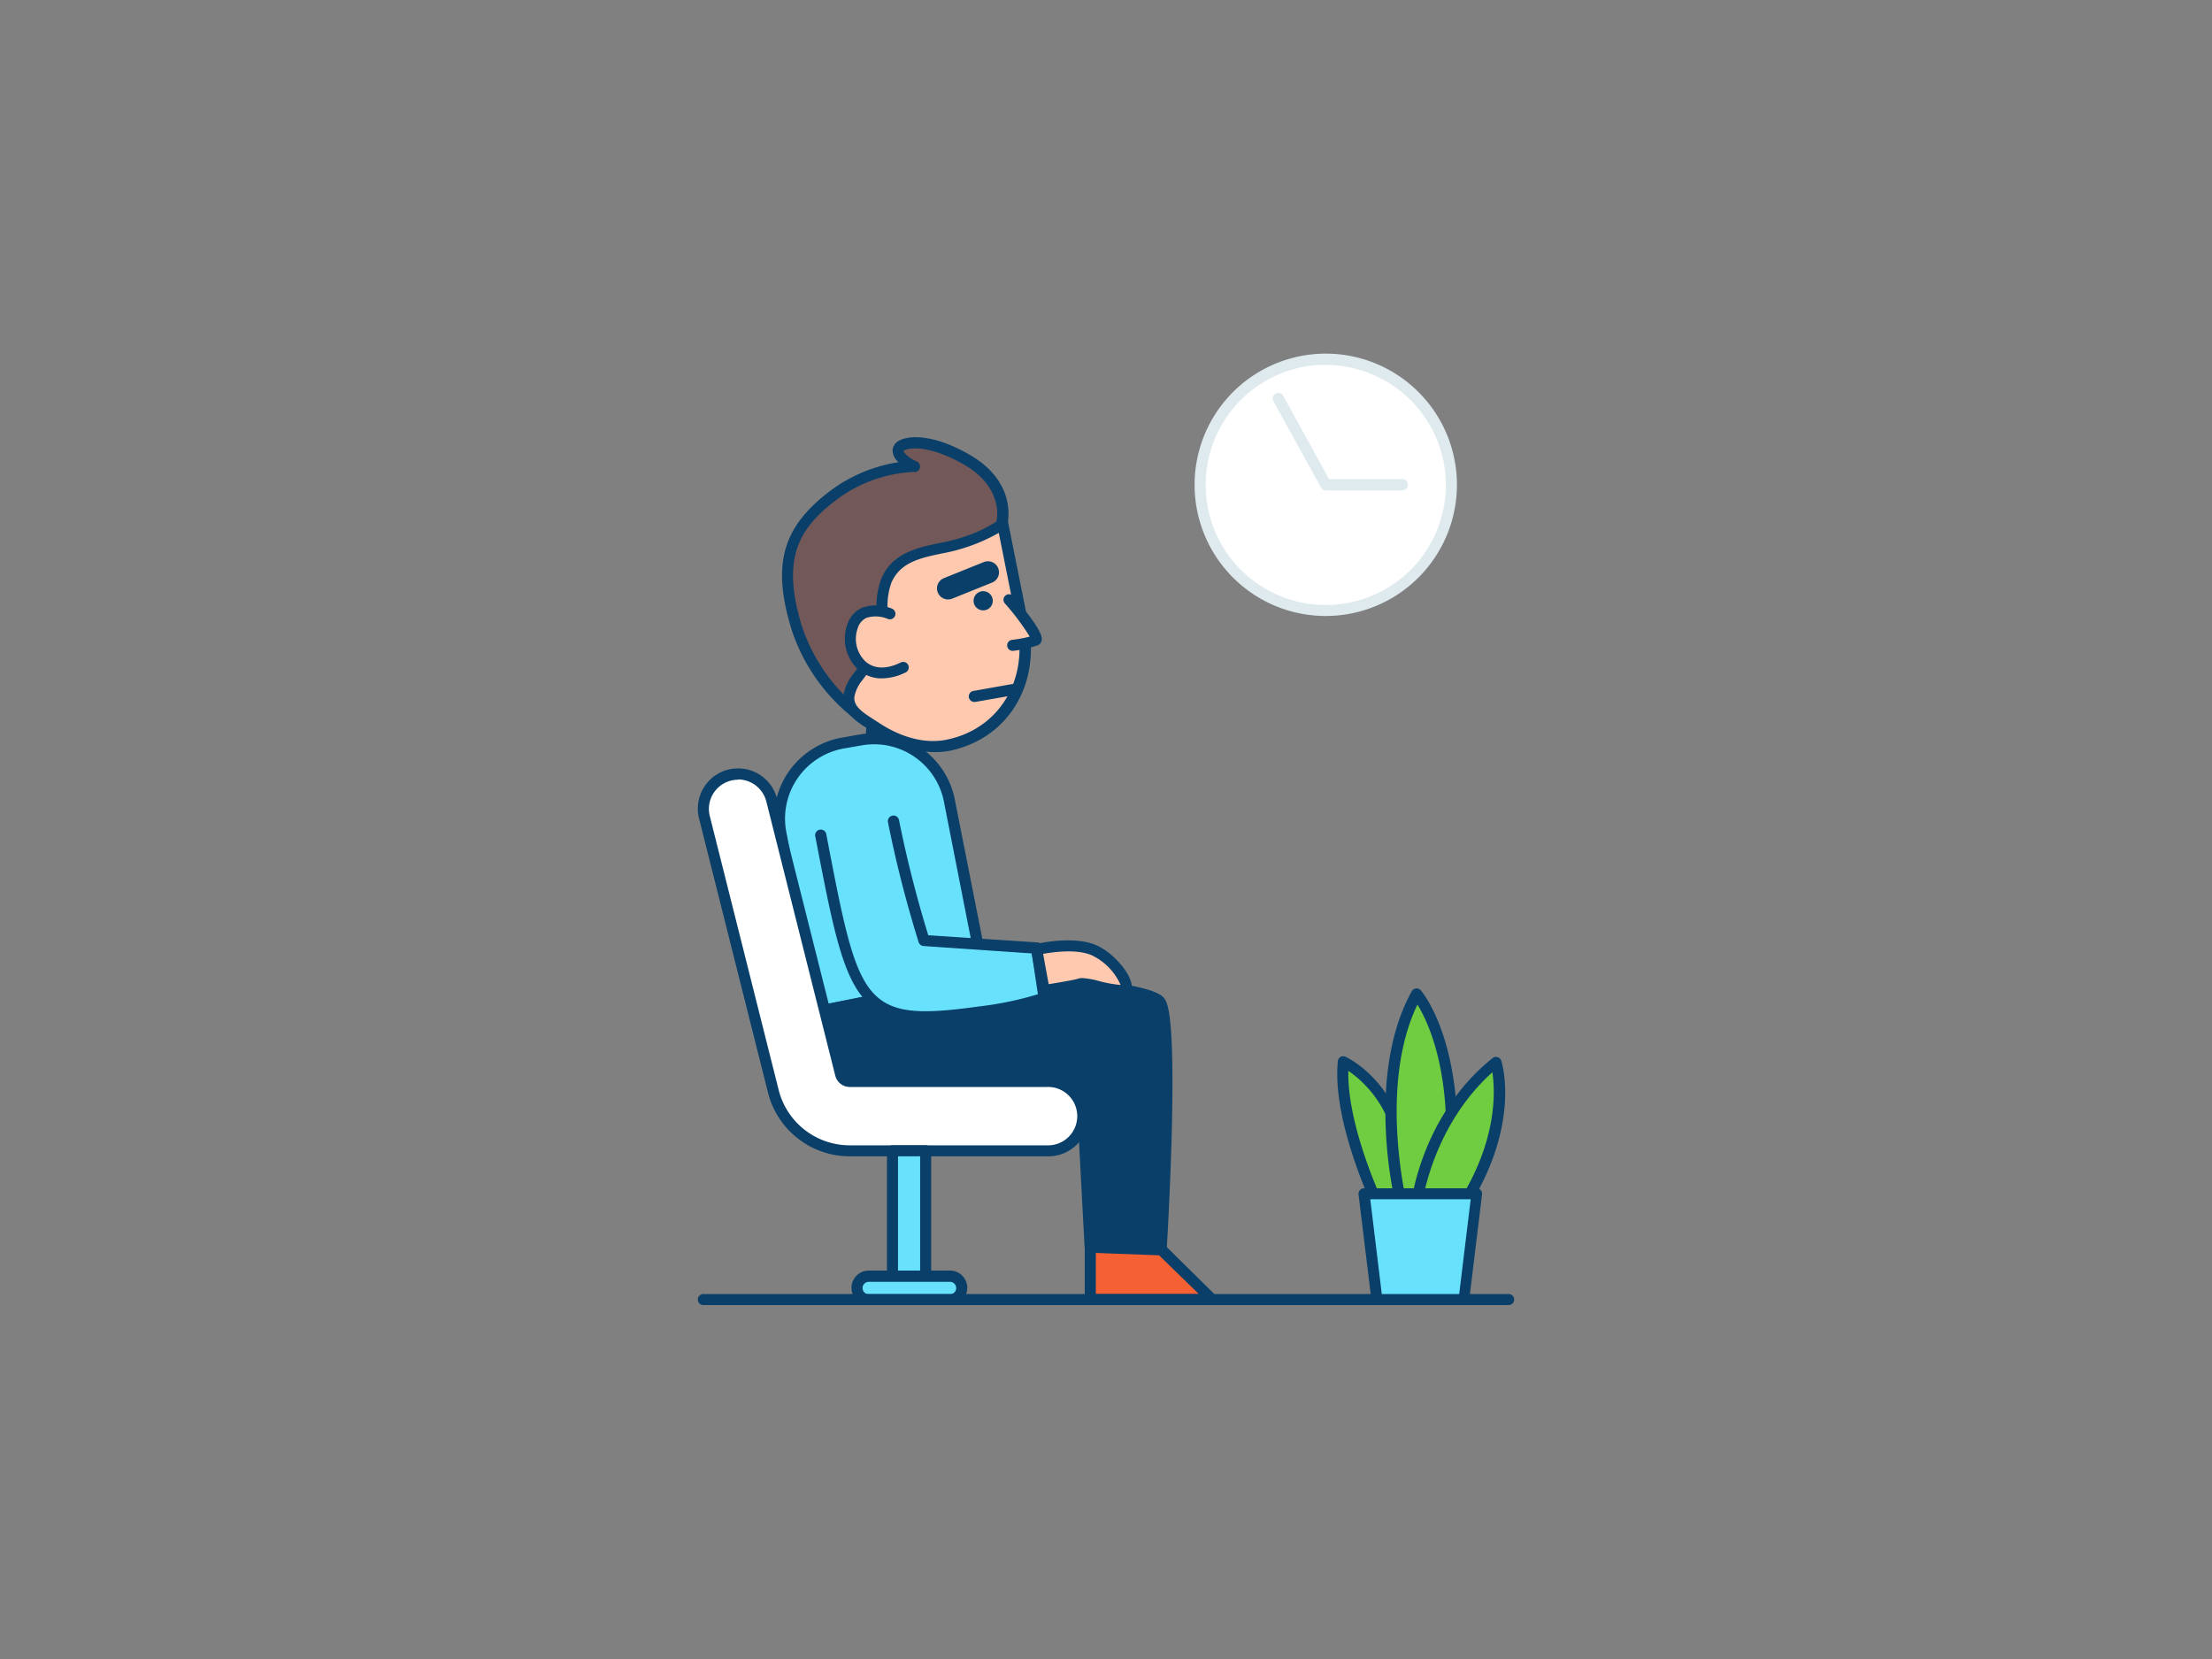 <svg xmlns="http://www.w3.org/2000/svg" viewBox="0 0 400 300"><rect x="0" y="0" width="400" height="300" fill="#808080" stroke="none"/><g id="_324_waiting_outline" data-name="#324_waiting_outline"><path d="M157.57,129.44H165a0,0,0,0,1,0,0v4.65a3.26,3.26,0,0,1-3.26,3.26h-.89a3.26,3.26,0,0,1-3.26-3.26v-4.65A0,0,0,0,1,157.57,129.44Z" transform="translate(9.14 -10.33) rotate(3.78)" fill="#ffc9b0"/><path d="M161.67,138.38h-.28l-.88-.05a4.27,4.27,0,0,1-4-4.53l.3-4.65a1,1,0,0,1,1.07-.93l7.39.49a1,1,0,0,1,.68.34,1,1,0,0,1,.25.72l-.31,4.64A4.26,4.26,0,0,1,161.67,138.38Zm-2.9-8.11-.24,3.65a2.27,2.27,0,0,0,2.11,2.4l.88.06h0a2.27,2.27,0,0,0,2.41-2.11l.24-3.64Z" fill="#093f68"/><path d="M181.23,94.39s1.6-6.57-6.18-11.17-12.51-3.29-12.64-1.83,3,2.94,3,2.94a26,26,0,0,0-15,5.45c-7.58,5.85-10,11.86-6.28,23.92a33,33,0,0,0,10.32,15s12.18-.29,17.42-8.52S181.23,94.39,181.23,94.39Z" fill="#725858"/><path d="M154.47,129.66a1,1,0,0,1-.61-.21A33.66,33.66,0,0,1,143.19,114c-3.62-11.7-1.83-18.48,6.63-25a27.58,27.58,0,0,1,12.66-5.42,2.89,2.89,0,0,1-1.07-2.26,2.17,2.17,0,0,1,1.32-1.71c2-1,6.59-.93,12.83,2.75,8.28,4.9,6.73,11.91,6.64,12.28-.18.77-4.21,17.79-9.47,26.05-5.46,8.58-17.72,9-18.24,9Zm10.89-44.33A25.32,25.32,0,0,0,151,90.57c-6.65,5.14-9.75,10.52-5.94,22.84a32.23,32.23,0,0,0,9.7,14.23c2-.13,11.84-1.12,16.24-8,5.09-8,9.18-25.27,9.22-25.44h0c.05-.24,1.29-5.94-5.72-10.08-6.85-4-10.78-3.11-11.16-2.51a5.84,5.84,0,0,0,2.46,1.85,1,1,0,0,1,.54,1.14,1,1,0,0,1-1,.77Z" fill="#093f68"/><path d="M171.32,134.77c-4.6.92-9.3-.76-13.09-3.32-2-1.33-5.07-2.8-4.71-5.6a7.33,7.33,0,0,1,1.49-3.27,26,26,0,0,0,4.15-7.44c1-3.33-.34-6.85,1.14-10.2,2.57-5.86,9.53-5.13,14.67-7.09.57-.21,6.44-2.45,6.26-3.46l3.69,18.45C187,123,181.69,132.69,171.32,134.77Z" fill="#ffc9b0"/><path d="M168.74,136a20,20,0,0,1-11.07-3.74l-.85-.55c-2-1.25-4.68-3-4.29-6A8.3,8.3,0,0,1,154.2,122a25.21,25.21,0,0,0,4-7.13,14.68,14.68,0,0,0,.35-4.28,13.83,13.83,0,0,1,.84-6c2-4.63,6.59-5.58,10.6-6.41a30.92,30.92,0,0,0,4.63-1.21,23.81,23.81,0,0,0,5.64-2.72,1,1,0,0,1,2,0l3.69,18.44c2.26,11.27-3.79,21-14.38,23.11h0A14.32,14.32,0,0,1,168.74,136Zm2.58-1.25h0Zm9.29-38.39a32.16,32.16,0,0,1-5.28,2.4,31.78,31.78,0,0,1-4.94,1.31c-3.89.81-7.56,1.57-9.18,5.26a12.12,12.12,0,0,0-.67,5.21,16.82,16.82,0,0,1-.42,4.86,26.66,26.66,0,0,1-4.3,7.75,6.58,6.58,0,0,0-1.31,2.81c-.21,1.65,1.27,2.73,3.38,4.07l.9.58c4.15,2.79,8.54,3.92,12.33,3.16,9.46-1.89,14.85-10.62,12.82-20.75Z" fill="#093f68"/><circle cx="177.79" cy="108.64" r="1.74" fill="#093f68"/><path d="M182.46,108.5s5.91,6.79,4.79,7.32a19.45,19.45,0,0,1-4.06.88" fill="#ffc9b0"/><path d="M183.19,117.7a1,1,0,0,1-.12-2,24.89,24.89,0,0,0,3.14-.58,43.57,43.57,0,0,0-4.5-6,1,1,0,0,1,.09-1.41,1,1,0,0,1,1.42.1c5.49,6.33,5.23,7.59,5.14,8a1.23,1.23,0,0,1-.68.87,19.76,19.76,0,0,1-4.37,1Zm3.21-2.11h0Z" fill="#093f68"/><path d="M160.92,111s-5.14-2.22-6.76,2.28,2.09,10.89,9.15,7.4" fill="#ffc9b0"/><path d="M159.47,122.67a6.33,6.33,0,0,1-4.3-1.6,7.63,7.63,0,0,1-1.95-8.14,4.94,4.94,0,0,1,2.72-3.05,7.57,7.57,0,0,1,5.38.19,1,1,0,0,1-.8,1.84,5.63,5.63,0,0,0-3.8-.2,3,3,0,0,0-1.62,1.9,5.68,5.68,0,0,0,1.4,6c1.56,1.39,3.82,1.45,6.36.2a1,1,0,1,1,.89,1.79A9.75,9.75,0,0,1,159.47,122.67Z" fill="#093f68"/><path d="M171.43,108.4a2,2,0,0,1-.75-3.85l7.22-2.91a2,2,0,1,1,1.5,3.71l-7.22,2.91A2,2,0,0,1,171.43,108.4Z" fill="#093f68"/><path d="M176.28,126.93a1,1,0,0,1-.18-2l6.8-1.21a1,1,0,0,1,.35,2l-6.8,1.2Z" fill="#093f68"/><path d="M178,176.85,147.45,183l-6.28-32.6a13.85,13.85,0,0,1,11.26-16l3.27-.57a13.85,13.85,0,0,1,16,11.26Z" fill="#68e1fd"/><path d="M147.45,184a.93.93,0,0,1-.56-.17,1,1,0,0,1-.43-.64l-6.27-32.6a14.87,14.87,0,0,1,12.07-17.21l3.27-.57a14.87,14.87,0,0,1,17.19,12.08L179,176.66a1,1,0,0,1-.79,1.17l-30.54,6.1A.62.62,0,0,1,147.45,184Zm10.66-49.41a13.11,13.11,0,0,0-2.24.19l-3.27.57a12.88,12.88,0,0,0-10.45,14.88l6.09,31.6,28.57-5.71-6.06-30.86a12.87,12.87,0,0,0-12.64-10.67Z" fill="#093f68"/><path d="M147.45,183s1.13,10.86,10.06,11.8c7.22.77,27.62.74,35.19.71a3,3,0,0,1,3,2.86l1.44,27.16L210,226s2.53-41.65-.3-44.94S178,176.85,178,176.85Z" fill="#093f68"/><path d="M210,227h0l-12.87-.49a1,1,0,0,1-1-.95l-1.44-27.16a2,2,0,0,0-2-1.91h0c-8.22,0-28.11,0-35.29-.71-9.63-1-10.95-12.58-11-12.69a1,1,0,0,1,.8-1.09l30.54-6.1a.6.6,0,0,1,.23,0c4.9.15,29.51,1.07,32.47,4.52.6.71,2,2.36,1.45,24.39-.28,10.72-.91,21.16-.92,21.27A1,1,0,0,1,210,227Zm-11.92-2.46,11,.42c1.18-20,1.46-41.38-.12-43.25-1.74-2-19.08-3.46-30.9-3.83l-29.49,5.9c.47,2.49,2.37,9.31,9,10,7.09.75,26.89.74,35.07.7h0a4,4,0,0,1,4,3.8Z" fill="#093f68"/><path d="M189.3,208.1H153.68a14.26,14.26,0,0,1-13.84-10.79l-12.46-49.55a6.27,6.27,0,1,1,12.17-3.06L152,194.24a1.72,1.72,0,0,0,1.67,1.31H189.3a6.28,6.28,0,0,1,0,12.55Z" fill="#fff"/><path d="M189.29,209.1H153.68a15.25,15.25,0,0,1-14.81-11.55L126.41,148a7.27,7.27,0,1,1,14.11-3.55L153,194a.73.73,0,0,0,.7.55h35.61a7.28,7.28,0,1,1,0,14.55ZM133.48,141a5.2,5.2,0,0,0-1.3.16,5.28,5.28,0,0,0-3.83,6.4l12.46,49.55a13.25,13.25,0,0,0,12.87,10h35.61a5.28,5.28,0,1,0,0-10.55H153.68a2.72,2.72,0,0,1-2.64-2.06l-12.46-49.55a5.29,5.29,0,0,0-5.1-4Z" fill="#093f68"/><polygon points="197.16 225.48 197.16 235.04 219.21 235.04 210.03 225.97 197.16 225.48" fill="#f56132"/><path d="M219.21,236H197.16a1,1,0,0,1-1-1v-9.56a1,1,0,0,1,1-1l12.86.49a1,1,0,0,1,.67.29l9.18,9.06a1,1,0,0,1-.7,1.72Zm-21.05-2h18.62L209.6,227l-11.44-.43Z" fill="#093f68"/><rect x="161.38" y="208.1" width="6.01" height="22.7" fill="#68e1fd"/><path d="M167.39,231.8h-6a1,1,0,0,1-1-1V208.1a1,1,0,0,1,1-1h6a1,1,0,0,1,1,1v22.7A1,1,0,0,1,167.39,231.8Zm-5-2h4V209.1h-4Z" fill="#093f68"/><rect x="154.98" y="230.8" width="18.93" height="4.24" rx="2.12" fill="#68e1fd"/><path d="M171.79,236H157.1a3.12,3.12,0,1,1,0-6.24h14.69a3.12,3.12,0,1,1,0,6.24ZM157.1,231.8a1.12,1.12,0,1,0,0,2.24h14.69a1.12,1.12,0,1,0,0-2.24Z" fill="#093f68"/><path d="M272.81,236H127.19a1,1,0,0,1,0-2H272.81a1,1,0,0,1,0,2Z" fill="#093f68"/><path d="M161.55,148.49a215.72,215.72,0,0,0,5.52,21.59l20.42,1.34,1.33,9c-.24.15-3.25,1.39-11.65,2.56-22.16,3.11-22.85-1.27-28.76-31.92" fill="#68e1fd"/><path d="M167.75,184.76c-13.85,0-15.37-7.85-20.2-32.89l-.13-.65a1,1,0,0,1,2-.38l.12.65C155.35,181.75,156,184.92,177,182a59.86,59.86,0,0,0,10.68-2.21l-1.1-7.38L167,171.07a1,1,0,0,1-.88-.69,214.79,214.79,0,0,1-5.55-21.7,1,1,0,0,1,2-.38,213.39,213.39,0,0,0,5.29,20.82l19.74,1.3a1,1,0,0,1,.92.86l1.33,9a1,1,0,0,1-.46,1c-.55.34-3.95,1.57-12,2.7A69.59,69.59,0,0,1,167.75,184.76Z" fill="#093f68"/><path d="M187.47,171.7s6.41-1.53,10.3.1,7.34,7.07,5.3,7.29-6.74-1.54-7.74-1.18-6.51,1.2-6.51,1.2Z" fill="#ffc9b0"/><path d="M188.82,180.11a1,1,0,0,1-1-.82l-1.36-7.41a1,1,0,0,1,.75-1.15c.28-.07,6.79-1.59,10.93.15,3.29,1.38,6.81,5.61,6.49,7.8a1.59,1.59,0,0,1-1.47,1.4,16.62,16.62,0,0,1-4.8-.7,13.5,13.5,0,0,0-2.76-.51c-1,.36-5.71,1.08-6.65,1.23Zm6.88-3.25a15.61,15.61,0,0,1,3.14.57,21.78,21.78,0,0,0,3.8.68,10.79,10.79,0,0,0-5.26-5.39c-2.7-1.14-6.9-.57-8.75-.23l1,5.48c2.08-.33,4.79-.8,5.36-1A2.2,2.2,0,0,1,195.7,176.86Z" fill="#093f68"/><circle cx="239.75" cy="87.68" r="22.71" fill="#fff"/><path d="M239.75,111.39a23.72,23.72,0,1,1,23.71-23.71A23.74,23.74,0,0,1,239.75,111.39Zm0-45.43a21.72,21.72,0,1,0,21.71,21.72A21.74,21.74,0,0,0,239.75,66Z" fill="#dfeaef"/><path d="M253.6,88.68H239.75a1,1,0,0,1-.87-.52l-8.6-15.6a1,1,0,1,1,1.76-1l8.3,15.08H253.6a1,1,0,0,1,0,2Z" fill="#dfeaef"/><path d="M249.78,219.18s-8-16.24-6.86-27.22c0,0,6.41,2.9,9.5,11.46,4.71,13.07,3.63,15.77,3.63,15.77Z" fill="#70cc40"/><path d="M256.05,220.19h-6.27a1,1,0,0,1-.9-.56c-.33-.67-8.08-16.63-6.95-27.76a1,1,0,0,1,.49-.76,1,1,0,0,1,.91,0c.28.13,6.84,3.18,10,12,4.61,12.78,3.82,16,3.61,16.49A1,1,0,0,1,256.05,220.19Zm-5.63-2h4.75c0-1.36-.38-5.25-3.69-14.43a20.31,20.31,0,0,0-7.66-10.12C243.61,203,249.13,215.42,250.42,218.18Z" fill="#093f68"/><path d="M253.57,218.4s-6-23.16,2.62-38.67c0,0,4.95,5.67,6.14,19.38a34.7,34.7,0,0,1-3.58,18.94Z" fill="#70cc40"/><path d="M253.57,219.4a1,1,0,0,1-1-.75,77.34,77.34,0,0,1-1.94-13.72c-.39-7.18.1-17.47,4.66-25.68a1,1,0,0,1,.76-.51,1,1,0,0,1,.86.33c.21.24,5.18,6.07,6.39,20a35.4,35.4,0,0,1-3.72,19.54,1,1,0,0,1-.8.49l-5.17.35Zm2.75-37.74c-6.41,13.3-2.87,31.65-2,35.68l3.78-.25a34.6,34.6,0,0,0,3.2-17.89C260.5,189.56,257.75,184,256.32,181.66Z" fill="#093f68"/><path d="M256.15,217.67s1.86-15.46,14.36-25.55c0,0,3.68,11.52-6.65,26.92Z" fill="#70cc40"/><path d="M263.86,220l-.17,0L256,218.66a1,1,0,0,1-.82-1.11c.08-.65,2-16,14.72-26.21a1,1,0,0,1,.91-.18,1,1,0,0,1,.67.65c.16.49,3.71,12.16-6.77,27.78A1,1,0,0,1,263.86,220Zm-6.56-3.18,6.09,1.08c7.4-11.33,7-20.47,6.48-24C260.59,202.23,257.9,213.56,257.3,216.86Z" fill="#093f68"/><polygon points="264.71 235.04 248.99 235.04 246.66 215.9 267.04 215.9 264.71 235.04" fill="#68e1fd"/><path d="M264.71,236H249a1,1,0,0,1-1-.88L245.67,216a1,1,0,0,1,.24-.79,1,1,0,0,1,.75-.33H267a1,1,0,0,1,.75.33,1,1,0,0,1,.25.79l-2.33,19.14A1,1,0,0,1,264.71,236Zm-14.84-2h14l2.08-17.14H247.79Z" fill="#093f68"/></g></svg>